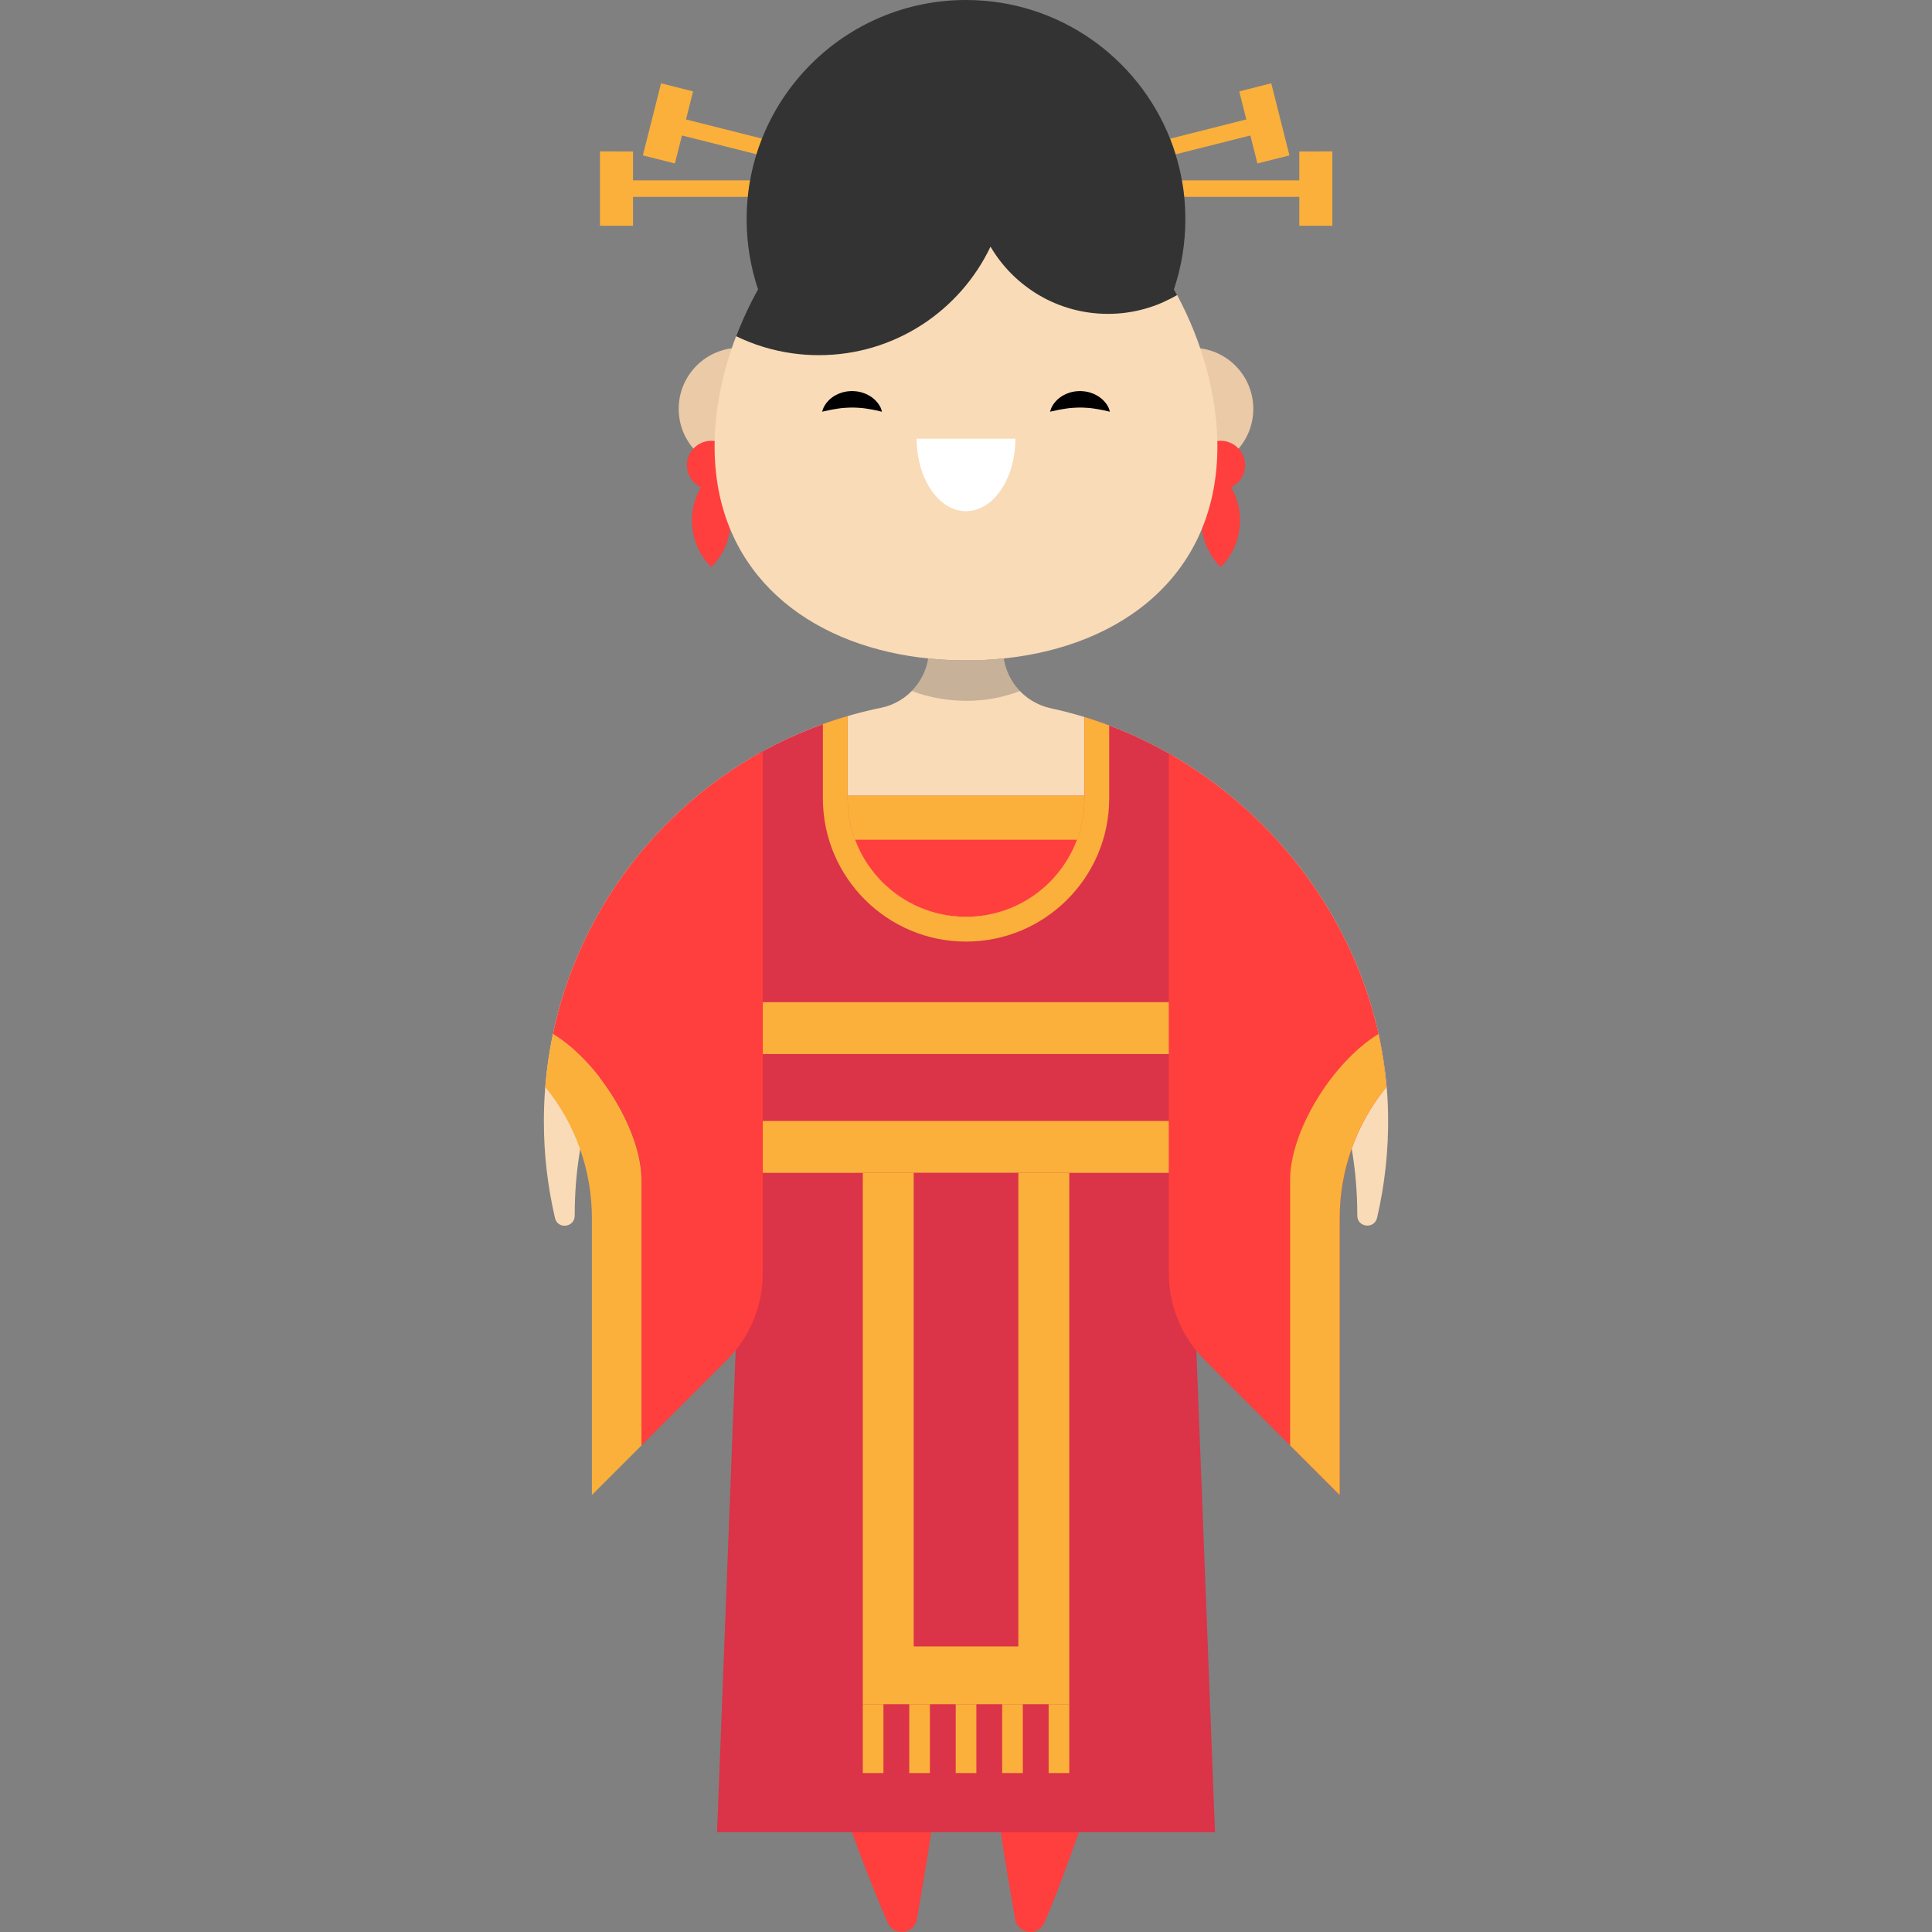 <?xml version="1.0" encoding="iso-8859-1"?>
<!-- Generator: Adobe Illustrator 19.0.0, SVG Export Plug-In . SVG Version: 6.00 Build 0)  -->
<svg version="1.1" id="Layer_1" xmlns="http://www.w3.org/2000/svg" xmlns:xlink="http://www.w3.org/1999/xlink" x="0px" y="0px"
	 viewBox="0 0 467.818 467.818" style="enable-background:new 0 0 467.818 467.818;" xml:space="preserve">
<rect x="0" y="0" width="467.818" height="467.818" fill="#808080" stroke="none"/>
<g>
	<path style="fill:#FBB03B;" d="M322.613,36.67v18h-8v-7h-27.86c-0.14-1.35-0.33-2.69-0.57-4h28.43v-7H322.613z"/>
	<path style="fill:#FBB03B;" d="M312.233,37.63l-7.76,1.95l-1.71-6.78l-18.11,4.57c-0.4-1.29-0.85-2.55-1.33-3.79l18.46-4.66
		l-1.71-6.79l7.75-1.96L312.233,37.63z"/>
	<path style="fill:#FBB03B;" d="M145.281,36.67v18h8v-7h27.86c0.14-1.35,0.33-2.69,0.57-4h-28.43v-7H145.281z"/>
	<path style="fill:#FBB03B;" d="M155.662,37.63l7.76,1.95l1.71-6.78l18.11,4.57c0.4-1.29,0.85-2.55,1.33-3.79l-18.46-4.66l1.71-6.79
		l-7.75-1.96L155.662,37.63z"/>
	<g>
		<circle style="fill:#EACAA7;" cx="179.13" cy="99" r="14.791"/>
		<circle style="fill:#EACAA7;" cx="288.686" cy="99" r="14.791"/>
	</g>
	<g>
		<g>
			<path style="fill:#FE3F3D;" d="M172.239,137.333L172.239,137.333L172.239,137.333c-6.248-6.248-6.248-16.379,0-22.627l0,0l0,0
				C178.488,120.954,178.488,131.085,172.239,137.333z"/>
			<circle style="fill:#FE3F3D;" cx="172.239" cy="112.644" r="5.912"/>
		</g>
		<g>
			<path style="fill:#FE3F3D;" d="M295.577,137.333L295.577,137.333L295.577,137.333c-6.248-6.248-6.248-16.379,0-22.627l0,0l0,0
				C301.825,120.954,301.825,131.085,295.577,137.333z"/>
			<circle style="fill:#FE3F3D;" cx="295.577" cy="112.644" r="5.912"/>
		</g>
	</g>
	<path style="fill:#F9DBB7;" d="M294.783,108.11c0,30.51-22.46,48.31-51.75,51.33c-2.97,0.32-6.02,0.47-9.12,0.47
		c-3.1,0-6.15-0.16-9.13-0.47c-1.49-0.15-2.97-0.34-4.42-0.57c-27.1-4.29-47.33-21.8-47.33-50.76c0-8.79,1.86-17.95,5.21-26.7
		c3.64-9.57,9.06-18.64,15.77-26.17c10.69-12,24.65-20.11,39.9-20.11c21.43,0,40.28,16,51.12,36.31
		C291.203,82.99,294.783,95.92,294.783,108.11z"/>
	<path style="fill:#FE3F3D;" d="M225.662,442.345c-1.15,8.29-2.719,16.825-3.639,22.365c-0.6,3.65-5.6,4.27-7.07,0.87
		c-3.18-7.34-6.564-15.985-9.124-23.235H225.662L225.662,442.345z"/>
	<path style="fill:#FE3F3D;" d="M261.473,443.011c-2.56,7.25-5.42,15.229-8.6,22.568c-1.47,3.4-6.47,2.78-7.08-0.87
		c-0.92-5.54-2.481-14.075-3.631-22.365L261.473,443.011z"/>
	<path style="fill:#FFFFFF;" d="M245.869,106.225c0,9.697-5.352,17.558-11.954,17.558c-6.602,0-11.954-7.861-11.954-17.558H245.869z
		"/>
	<g>
		<path d="M213.565,99.687c0,0-0.303-0.04-0.778-0.17c-0.234-0.078-0.532-0.14-0.829-0.189c-0.299-0.06-0.603-0.132-0.969-0.186
			c-0.345-0.076-0.715-0.135-1.097-0.184c-0.368-0.082-0.776-0.08-1.158-0.154c-0.403-0.009-0.794-0.077-1.2-0.08
			c-0.401-0.034-0.808-0.022-1.213-0.038c-0.405,0.017-0.811,0.008-1.212,0.041c-0.406,0.007-0.797,0.069-1.199,0.082
			c-0.382,0.074-0.79,0.073-1.157,0.155c-0.382,0.048-0.751,0.107-1.096,0.183c-0.361,0.049-0.683,0.133-0.987,0.199
			c-0.309,0.06-0.594,0.111-0.817,0.178c-0.461,0.116-0.775,0.164-0.775,0.164s0.059-0.289,0.251-0.763
			c0.092-0.242,0.22-0.528,0.416-0.818c0.187-0.301,0.415-0.637,0.719-0.948c0.148-0.161,0.311-0.322,0.481-0.492
			c0.18-0.151,0.376-0.296,0.578-0.452c0.401-0.321,0.882-0.551,1.382-0.808c0.517-0.196,1.06-0.427,1.642-0.519
			c0.574-0.15,1.177-0.162,1.776-0.201c0.599,0.039,1.201,0.054,1.776,0.204c0.581,0.096,1.125,0.322,1.641,0.521
			c0.499,0.257,0.981,0.488,1.381,0.808c0.202,0.156,0.398,0.299,0.578,0.452c0.17,0.17,0.334,0.329,0.481,0.491
			c0.299,0.306,0.545,0.654,0.737,0.96c0.208,0.3,0.323,0.576,0.404,0.807C213.494,99.39,213.565,99.687,213.565,99.687z"/>
		<path d="M268.755,99.687c0,0-0.303-0.04-0.778-0.17c-0.234-0.078-0.532-0.14-0.829-0.189c-0.299-0.06-0.603-0.132-0.969-0.186
			c-0.345-0.076-0.715-0.135-1.097-0.184c-0.368-0.082-0.776-0.08-1.158-0.154c-0.403-0.009-0.794-0.077-1.2-0.08
			c-0.401-0.034-0.808-0.022-1.213-0.038c-0.405,0.017-0.811,0.008-1.212,0.041c-0.406,0.007-0.797,0.069-1.199,0.082
			c-0.382,0.074-0.79,0.073-1.157,0.155c-0.382,0.048-0.752,0.107-1.096,0.183c-0.361,0.049-0.683,0.133-0.987,0.199
			c-0.309,0.06-0.594,0.111-0.817,0.178c-0.461,0.116-0.775,0.164-0.775,0.164s0.059-0.289,0.251-0.763
			c0.092-0.242,0.22-0.528,0.416-0.818c0.187-0.301,0.415-0.637,0.719-0.948c0.148-0.161,0.311-0.322,0.481-0.492
			c0.18-0.151,0.376-0.296,0.578-0.452c0.401-0.321,0.882-0.551,1.382-0.808c0.517-0.196,1.06-0.427,1.642-0.519
			c0.574-0.15,1.177-0.162,1.776-0.201c0.599,0.039,1.201,0.054,1.776,0.204c0.581,0.096,1.125,0.322,1.641,0.521
			c0.499,0.257,0.981,0.488,1.381,0.808c0.202,0.156,0.398,0.299,0.578,0.452c0.17,0.17,0.334,0.329,0.481,0.491
			c0.299,0.306,0.545,0.654,0.737,0.96c0.208,0.3,0.323,0.576,0.404,0.807C268.685,99.39,268.755,99.687,268.755,99.687z"/>
	</g>
	<path style="fill:#F9DBB7;" d="M336.113,269.92c0.13,8.6-0.8,16.97-2.67,24.97c-0.66,2.81-4.79,2.34-4.79-0.55v-0.22
		c0-5.46-0.46-10.81-1.35-16.01c-4.53-26.62-20.16-49.45-41.97-63.57c-0.77-0.5-1.54-0.98-2.32-1.45c-0.92-0.56-1.84-1.1-2.78-1.63
		c-13.69-7.7-22.13,20.54-38.95,20.54c-5.44,0-15.81-0.88-21,0c-10.86,1.84-23.42-25.75-32.69-20.54c-1.74,0.97-3.44,2-5.1,3.09
		c-18.51,11.97-32.57,30.23-39.18,51.76c-2.7,8.79-4.15,18.13-4.15,27.81v0.22c0.01,2.88-4.11,3.42-4.77,0.61
		c-1.76-7.52-2.7-15.36-2.7-23.42c0-2.8,0.11-5.58,0.34-8.32v-0.01c2.79-34.69,22.92-64.49,51.7-80.73
		c7.09-4.01,14.7-7.19,22.71-9.42c2.25-0.63,4.53-1.18,6.84-1.65c1.59-0.32,3.08-0.9,4.43-1.7c3.51-2.04,6.08-5.51,6.94-9.62
		l0.13-0.64c2.98,0.31,6.03,0.47,9.13,0.47s6.15-0.15,9.12-0.47l0.16,0.76c0.84,4.04,3.33,7.44,6.74,9.5
		c1.37,0.84,2.89,1.45,4.51,1.8c10.1,2.18,19.72,5.92,28.57,10.94c0.37,0.2,0.74,0.42,1.11,0.63c25.08,14.62,43.89,39.6,49.93,68.44
		c0.06,0.27,0.11,0.54,0.16,0.81C335.373,258.06,336.023,263.94,336.113,269.92z"/>
	<path style="opacity:0.29;fill:#4D4D4D;enable-background:new    ;" d="M246.959,167.339c-4.07,1.53-8.312,2.36-12.912,2.36
		c-4.62,0-9.184-0.839-13.274-2.379c1.93-1.95,3.3-4.45,3.88-7.24l0.13-0.64c2.98,0.31,6.164,0.469,9.264,0.469
		s6.016-0.149,8.986-0.469l0.16,0.76C243.763,162.95,245.079,165.399,246.959,167.339z"/>
	<path style="fill:#333333;" d="M284.263,70.05c0.27,0.46,0.52,0.92,0.77,1.39c-0.52,0.31-1.05,0.6-1.59,0.87
		c-4.54,2.36-9.69,3.69-15.16,3.69c-12.12,0-22.7-6.53-28.44-16.27c-7.39,15.53-23.22,26.27-41.56,26.27
		c-2.18,0-4.33-0.15-6.43-0.45c-4.81-0.67-9.39-2.09-13.61-4.14c1.48-3.9,3.26-7.72,5.3-11.38c-1.78-5.32-2.75-11-2.75-16.92
		c0-29.33,23.78-53.11,53.11-53.11c22.44,0,41.63,13.91,49.42,33.58c0.48,1.24,0.93,2.5,1.33,3.79c0.63,2.05,1.15,4.15,1.53,6.3
		c0.24,1.31,0.43,2.65,0.57,4c0.18,1.79,0.27,3.6,0.27,5.44C287.023,59.03,286.053,64.73,284.263,70.05z"/>
	<path style="fill:#DB3347;" d="M294.203,443.67h-120.57l6.17-159.67l1.6-41.33l1.09-28.12l1.24-32.08
		c4.94-2.79,10.12-5.17,15.52-7.11c1.97-0.72,3.97-1.37,6-1.96v19.93c0,7.92,3.21,15.09,8.39,20.27c5.19,5.19,12.36,8.4,20.27,8.4
		c15.84,0,28.67-12.83,28.67-28.67v-19.7c2.03,0.62,4.03,1.3,6,2.04c5.39,2.03,10.59,4.52,15.54,7.4l1.21,31.47l1.09,28.13
		l1.6,41.33L294.203,443.67z"/>
	<path style="fill:#FE3F3D;" d="M262.583,192.67v0.66c0,3.52-0.63,6.89-1.79,10c-4.06,10.91-14.56,18.67-26.88,18.67
		c-7.91,0-15.08-3.21-20.27-8.4c-2.88-2.88-5.15-6.37-6.6-10.27c-1.16-3.11-1.79-6.48-1.79-10v-0.66H262.583z"/>
	<polygon style="fill:#FBB03B;" points="288.023,284 179.803,284 180.293,271.44 180.913,255.23 181.403,242.67 286.423,242.67 
		286.913,255.23 287.533,271.44 	"/>
	<polygon style="fill:#DB3347;" points="287.533,271.44 180.293,271.44 180.913,255.23 286.913,255.23 	"/>
	<path style="fill:#FBB03B;" d="M268.583,175.67v17.66c0,19.12-15.55,34.67-34.67,34.67c-19.11,0-34.66-15.55-34.66-34.67v-17.97
		c1.97-0.72,3.97-1.37,6-1.96v19.93c0,7.92,3.21,15.09,8.39,20.27c5.19,5.19,12.36,8.4,20.27,8.4c15.84,0,28.67-12.83,28.67-28.67
		v-19.7C264.613,174.25,266.613,174.93,268.583,175.67z"/>
	<rect x="208.918" y="284" style="fill:#FBB03B;" width="50" height="128.667"/>
	<rect x="221.248" y="284" style="fill:#DB3347;" width="25.34" height="114.667"/>
	<g>
		<rect x="208.918" y="412.667" style="fill:#FBB03B;" width="5" height="16.667"/>
		<rect x="253.918" y="412.667" style="fill:#FBB03B;" width="5" height="16.667"/>
		<rect x="220.168" y="412.667" style="fill:#FBB03B;" width="5" height="16.667"/>
		<rect x="231.418" y="412.667" style="fill:#FBB03B;" width="5" height="16.667"/>
		<rect x="242.668" y="412.667" style="fill:#FBB03B;" width="5" height="16.667"/>
	</g>
	<path style="fill:#FBB03B;" d="M155.323,285.62V350l-12,12v-67.05c0-11.56-3.99-22.77-11.29-31.74v-0.01
		c0.35-4.37,0.98-8.66,1.86-12.85C145.283,257.33,155.323,274.06,155.323,285.62z"/>
	<path style="fill:#FE3F3D;" d="M184.703,181.92v126.43c0,7.86-3.12,15.39-8.68,20.95l-20.7,20.7v-64.38
		c0-11.56-10.04-28.29-21.43-35.27C140.103,220.85,159.053,196.04,184.703,181.92z"/>
	<path style="fill:#FE3F3D;" d="M335.683,263.2v0.01c-3.65,4.49-6.47,9.53-8.38,14.9s-2.91,11.06-2.91,16.84V362l-32.7-32.7
		c-5.56-5.56-8.68-13.09-8.68-20.95V182.44c0.37,0.2,0.74,0.42,1.11,0.63c25.08,14.62,43.89,39.6,49.93,68.44
		c0.06,0.27,0.11,0.54,0.16,0.81C334.893,255.88,335.383,259.51,335.683,263.2z"/>
	<path style="fill:#FBB03B;" d="M262.583,192.67v0.66c0,3.52-0.63,6.89-1.79,10h-53.75c-1.16-3.11-1.79-6.48-1.79-10v-0.66H262.583z
		"/>
	<path style="fill:#FBB03B;" d="M312.393,285.62V350l12,12v-67.05c0-11.56,3.99-22.77,11.29-31.74v-0.01
		c-0.35-4.37-0.98-8.66-1.86-12.85C322.433,257.33,312.393,274.06,312.393,285.62z"/>
</g>
<g>
</g>
<g>
</g>
<g>
</g>
<g>
</g>
<g>
</g>
<g>
</g>
<g>
</g>
<g>
</g>
<g>
</g>
<g>
</g>
<g>
</g>
<g>
</g>
<g>
</g>
<g>
</g>
<g>
</g>
</svg>
